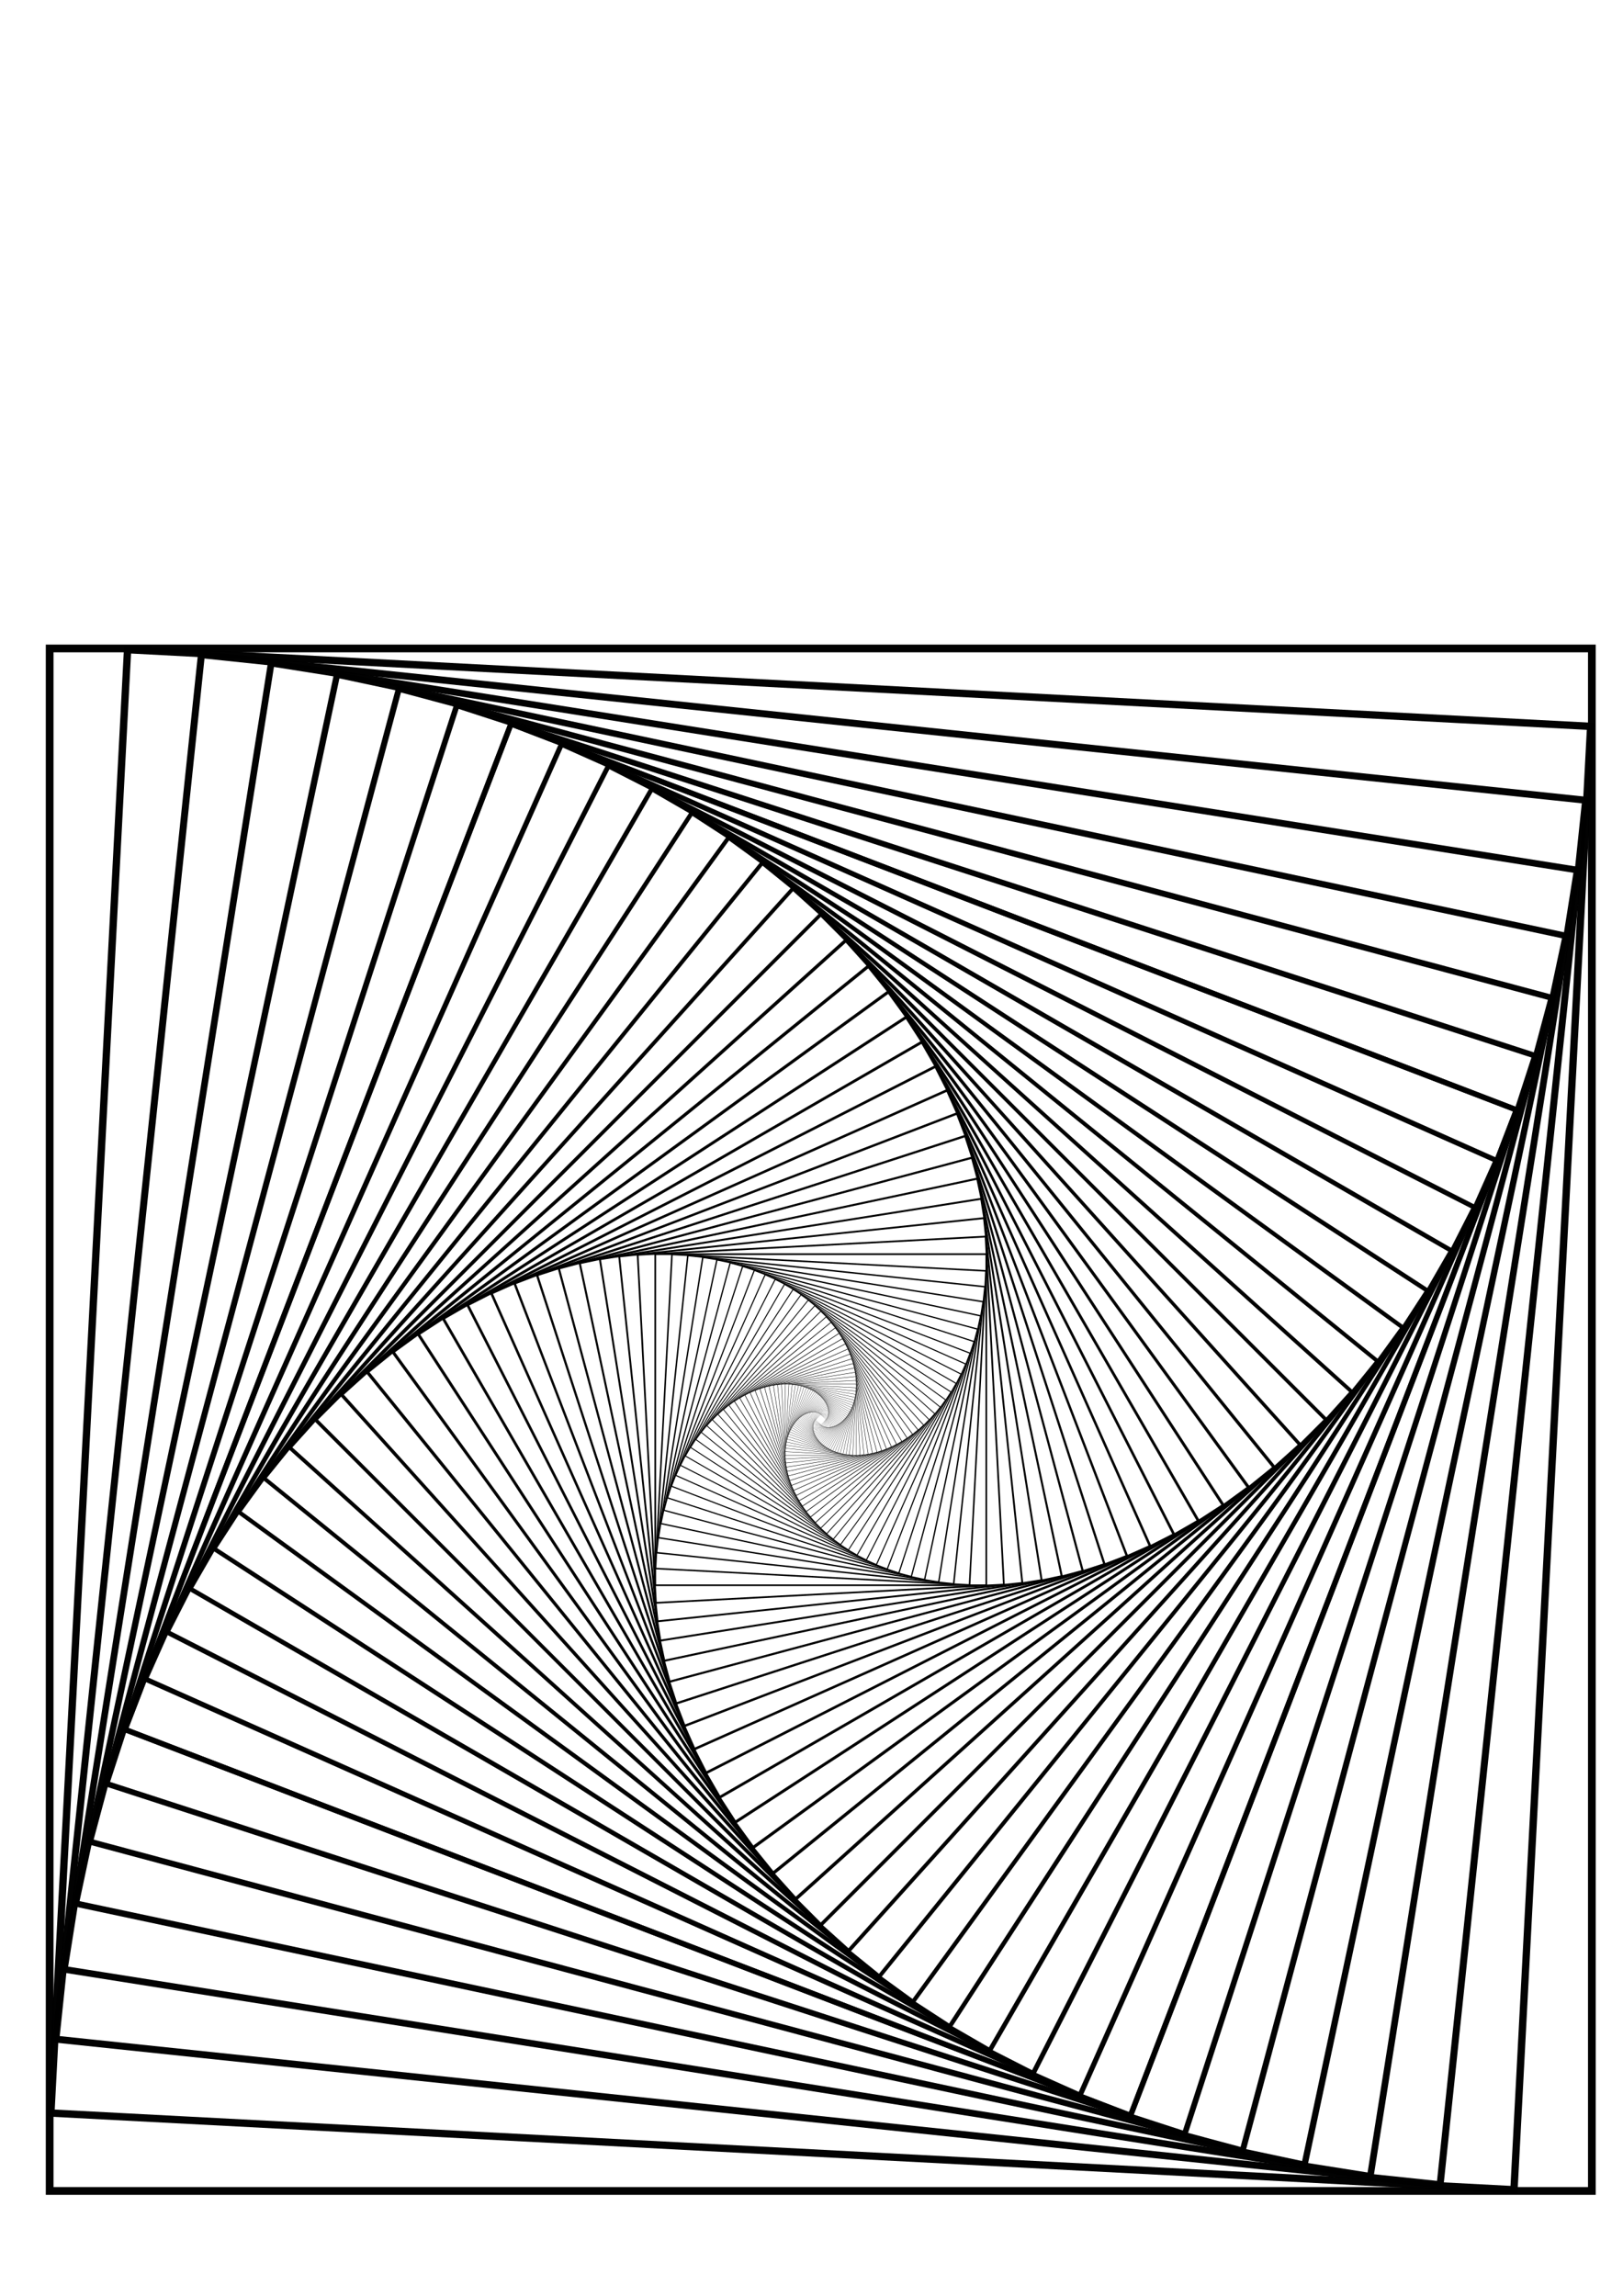 <?xml version="1.0" encoding="UTF-8" standalone="no"?>
<!-- Created with Inkscape (http://www.inkscape.org/) -->

<svg
   width="210mm"
   height="297mm"
   viewBox="0 0 210 297"
   version="1.1"
   id="svg5"
   inkscape:version="1.1 (c68e22c387, 2021-05-23)"
   sodipodi:docname="ilzja v2.svg"
   inkscape:export-filename="C:\Users\Tomek\Pictures\dziaury\3\ilzja v2.png"
   inkscape:export-xdpi="1000"
   inkscape:export-ydpi="1000"
   xmlns:inkscape="http://www.inkscape.org/namespaces/inkscape"
   xmlns:sodipodi="http://sodipodi.sourceforge.net/DTD/sodipodi-0.dtd"
   xmlns="http://www.w3.org/2000/svg"
   xmlns:svg="http://www.w3.org/2000/svg">
  <sodipodi:namedview
     id="namedview7"
     pagecolor="#ffffff"
     bordercolor="#999999"
     borderopacity="1"
     inkscape:pageshadow="0"
     inkscape:pageopacity="0"
     inkscape:pagecheckerboard="0"
     inkscape:document-units="mm"
     showgrid="false"
     showborder="false"
     inkscape:zoom="0.25"
     inkscape:cx="592"
     inkscape:cy="506"
     inkscape:window-width="1920"
     inkscape:window-height="1017"
     inkscape:window-x="-8"
     inkscape:window-y="-8"
     inkscape:window-maximized="1"
     inkscape:current-layer="layer1" />
  <defs
     id="defs2" />
  <g
     inkscape:label="Warstwa 1"
     inkscape:groupmode="layer"
     id="layer1">
    <rect
       style="fill:none;fill-opacity:0;fill-rule:evenodd;stroke:#000000;stroke-width:1;stroke-opacity:0.992"
       id="rect135"
       width="199.547"
       height="199.547"
       x="6.425"
       y="83.888" />
    <rect
       style="fill:none;fill-opacity:0;fill-rule:evenodd;stroke:#000000;stroke-width:0.95;stroke-opacity:0.992"
       id="rect1017"
       width="189.57"
       height="189.57"
       x="20.881"
       y="83.067"
       transform="rotate(3)" />
    <rect
       style="fill:none;fill-opacity:0;fill-rule:evenodd;stroke:#000000;stroke-width:0.902;stroke-opacity:0.992"
       id="rect1019"
       width="180.091"
       height="180.091"
       x="34.769"
       y="81.509"
       transform="rotate(6)" />
    <rect
       style="fill:none;fill-opacity:0;fill-rule:evenodd;stroke:#000000;stroke-width:0.857;stroke-opacity:0.992"
       id="rect1021"
       width="171.087"
       height="171.087"
       x="48.079"
       y="79.244"
       transform="rotate(9)" />
    <rect
       style="fill:none;fill-opacity:0;fill-rule:evenodd;stroke:#000000;stroke-width:0.815;stroke-opacity:0.992"
       id="rect1023"
       width="162.532"
       height="162.532"
       x="60.798"
       y="76.302"
       transform="rotate(12)" />
    <rect
       style="fill:none;fill-opacity:0;fill-rule:evenodd;stroke:#000000;stroke-width:0.774;stroke-opacity:0.992"
       id="rect1025"
       width="154.406"
       height="154.406"
       x="72.913"
       y="72.714"
       transform="rotate(15)" />
    <rect
       style="fill:none;fill-opacity:0;fill-rule:evenodd;stroke:#000000;stroke-width:0.735;stroke-opacity:0.992"
       id="rect1027"
       width="146.685"
       height="146.685"
       x="84.413"
       y="68.513"
       transform="rotate(18)" />
    <rect
       style="fill:none;fill-opacity:0;fill-rule:evenodd;stroke:#000000;stroke-width:0.698;stroke-opacity:0.992"
       id="rect1029"
       width="139.351"
       height="139.351"
       x="95.288"
       y="63.729"
       transform="rotate(21)" />
    <rect
       style="fill:none;fill-opacity:0;fill-rule:evenodd;stroke:#000000;stroke-width:0.698;stroke-opacity:0.992"
       id="rect1031"
       width="139.351"
       height="139.351"
       x="95.288"
       y="63.729"
       transform="rotate(21)" />
    <rect
       style="fill:none;fill-opacity:0;fill-rule:evenodd;stroke:#000000;stroke-width:0.663;stroke-opacity:0.992"
       id="rect1115"
       width="132.383"
       height="132.383"
       x="105.528"
       y="58.397"
       transform="rotate(24)" />
    <rect
       style="fill:none;fill-opacity:0;fill-rule:evenodd;stroke:#000000;stroke-width:0.63;stroke-opacity:0.992"
       id="rect1117"
       width="125.764"
       height="125.764"
       x="115.122"
       y="52.548"
       transform="rotate(27)" />
    <rect
       style="fill:none;fill-opacity:0;fill-rule:evenodd;stroke:#000000;stroke-width:0.599;stroke-opacity:0.992"
       id="rect1119"
       width="119.476"
       height="119.476"
       x="124.064"
       y="46.218"
       transform="rotate(30)" />
    <rect
       style="fill:none;fill-opacity:0;fill-rule:evenodd;stroke:#000000;stroke-width:0.569;stroke-opacity:0.992"
       id="rect1121"
       width="113.502"
       height="113.502"
       x="132.344"
       y="39.44"
       transform="rotate(33)" />
    <rect
       style="fill:none;fill-opacity:0;fill-rule:evenodd;stroke:#000000;stroke-width:0.54;stroke-opacity:0.992"
       id="rect1123"
       width="107.827"
       height="107.827"
       x="139.957"
       y="32.25"
       transform="rotate(36)" />
    <rect
       style="fill:none;fill-opacity:0;fill-rule:evenodd;stroke:#000000;stroke-width:0.513;stroke-opacity:0.992"
       id="rect1125"
       width="102.436"
       height="102.436"
       x="146.896"
       y="24.681"
       transform="rotate(39)" />
    <rect
       style="fill:none;fill-opacity:0;fill-rule:evenodd;stroke:#000000;stroke-width:0.488;stroke-opacity:0.992"
       id="rect1127"
       width="97.314"
       height="97.314"
       x="153.158"
       y="16.769"
       transform="rotate(42)" />
    <rect
       style="fill:none;fill-opacity:0;fill-rule:evenodd;stroke:#000000;stroke-width:0.463;stroke-opacity:0.992"
       id="rect1129"
       width="92.448"
       height="92.448"
       x="158.738"
       y="8.55"
       transform="rotate(45)" />
    <rect
       style="fill:none;fill-opacity:0;fill-rule:evenodd;stroke:#000000;stroke-width:0.44;stroke-opacity:0.992"
       id="rect1131"
       width="87.826"
       height="87.826"
       x="163.635"
       y="0.059"
       transform="rotate(48)" />
    <rect
       style="fill:none;fill-opacity:0;fill-rule:evenodd;stroke:#000000;stroke-width:0.418;stroke-opacity:0.992"
       id="rect1133"
       width="83.435"
       height="83.435"
       x="167.848"
       y="-8.667"
       transform="rotate(51)" />
    <rect
       style="fill:none;fill-opacity:0;fill-rule:evenodd;stroke:#000000;stroke-width:0.397;stroke-opacity:0.992"
       id="rect1135"
       width="79.263"
       height="79.263"
       x="171.376"
       y="-17.595"
       transform="rotate(54)" />
    <rect
       style="fill:none;fill-opacity:0;fill-rule:evenodd;stroke:#000000;stroke-width:0.377;stroke-opacity:0.992"
       id="rect1137"
       width="75.3"
       height="75.3"
       x="174.222"
       y="-26.686"
       transform="rotate(57)" />
    <rect
       style="fill:none;fill-opacity:0;fill-rule:evenodd;stroke:#000000;stroke-width:0.358;stroke-opacity:0.992"
       id="rect1139"
       width="71.535"
       height="71.535"
       x="176.388"
       y="-35.908"
       transform="rotate(60)" />
    <rect
       style="fill:none;fill-opacity:0;fill-rule:evenodd;stroke:#000000;stroke-width:0.341;stroke-opacity:0.992"
       id="rect1141"
       width="67.958"
       height="67.958"
       x="177.878"
       y="-45.222"
       transform="rotate(63)" />
    <rect
       style="fill:none;fill-opacity:0;fill-rule:evenodd;stroke:#000000;stroke-width:0.324;stroke-opacity:0.992"
       id="rect1143"
       width="64.56"
       height="64.56"
       x="178.698"
       y="-54.596"
       transform="rotate(66)" />
    <rect
       style="fill:none;fill-opacity:0;fill-rule:evenodd;stroke:#000000;stroke-width:0.307;stroke-opacity:0.992"
       id="rect1145"
       width="61.332"
       height="61.332"
       x="178.855"
       y="-63.993"
       transform="rotate(69)" />
    <rect
       style="fill:none;fill-opacity:0;fill-rule:evenodd;stroke:#000000;stroke-width:0.292;stroke-opacity:0.992"
       id="rect1147"
       width="58.266"
       height="58.266"
       x="178.357"
       y="-73.379"
       transform="rotate(72)" />
    <rect
       style="fill:none;fill-opacity:0;fill-rule:evenodd;stroke:#000000;stroke-width:0.277;stroke-opacity:0.992"
       id="rect1149"
       width="55.352"
       height="55.352"
       x="177.214"
       y="-82.721"
       transform="rotate(75)" />
    <rect
       style="fill:none;fill-opacity:0;fill-rule:evenodd;stroke:#000000;stroke-width:0.264;stroke-opacity:0.992"
       id="rect1151"
       width="52.585"
       height="52.585"
       x="175.436"
       y="-91.985"
       transform="rotate(78)" />
    <rect
       style="fill:none;fill-opacity:0;fill-rule:evenodd;stroke:#000000;stroke-width:0.25;stroke-opacity:0.992"
       id="rect1153"
       width="49.955"
       height="49.955"
       x="173.036"
       y="-101.138"
       transform="rotate(81)" />
    <rect
       style="fill:none;fill-opacity:0;fill-rule:evenodd;stroke:#000000;stroke-width:0.238;stroke-opacity:0.992"
       id="rect1155"
       width="47.458"
       height="47.458"
       x="170.028"
       y="-110.148"
       transform="rotate(84)" />
    <rect
       style="fill:none;fill-opacity:0;fill-rule:evenodd;stroke:#000000;stroke-width:0.226;stroke-opacity:0.992"
       id="rect1157"
       width="45.085"
       height="45.085"
       x="166.426"
       y="-118.984"
       transform="rotate(87)" />
    <rect
       style="fill:none;fill-opacity:0;fill-rule:evenodd;stroke:#000000;stroke-width:0.215;stroke-opacity:0.992"
       id="rect1159"
       width="42.83"
       height="42.83"
       x="162.246"
       y="-127.614"
       transform="rotate(90)"
       inkscape:export-filename="C:\Users\Tomek\Pictures\dziaury\3\ilzja v1.png"
       inkscape:export-xdpi="96"
       inkscape:export-ydpi="96" />
    <rect
       style="fill:none;fill-opacity:0;fill-rule:evenodd;stroke:#000000;stroke-width:0.204;stroke-opacity:0.992"
       id="rect1197"
       width="40.689"
       height="40.689"
       x="157.507"
       y="-136.01"
       transform="rotate(93)"
       inkscape:export-filename="C:\Users\Tomek\Pictures\dziaury\3\ilzja v1.png"
       inkscape:export-xdpi="96"
       inkscape:export-ydpi="96" />
    <rect
       style="fill:none;fill-opacity:0;fill-rule:evenodd;stroke:#000000;stroke-width:0.194;stroke-opacity:0.992"
       id="rect1199"
       width="38.655"
       height="38.655"
       x="152.227"
       y="-144.142"
       transform="rotate(96)"
       inkscape:export-filename="C:\Users\Tomek\Pictures\dziaury\3\ilzja v1.png"
       inkscape:export-xdpi="96"
       inkscape:export-ydpi="96" />
    <rect
       style="fill:none;fill-opacity:0;fill-rule:evenodd;stroke:#000000;stroke-width:0.184;stroke-opacity:0.992"
       id="rect1201"
       width="36.722"
       height="36.722"
       x="146.426"
       y="-151.983"
       transform="rotate(99)"
       inkscape:export-filename="C:\Users\Tomek\Pictures\dziaury\3\ilzja v1.png"
       inkscape:export-xdpi="96"
       inkscape:export-ydpi="96" />
    <rect
       style="fill:none;fill-opacity:0;fill-rule:evenodd;stroke:#000000;stroke-width:0.175;stroke-opacity:0.992"
       id="rect1203"
       width="34.886"
       height="34.886"
       x="140.125"
       y="-159.506"
       transform="rotate(102)"
       inkscape:export-filename="C:\Users\Tomek\Pictures\dziaury\3\ilzja v1.png"
       inkscape:export-xdpi="96"
       inkscape:export-ydpi="96" />
    <rect
       style="fill:none;fill-opacity:0;fill-rule:evenodd;stroke:#000000;stroke-width:0.166;stroke-opacity:0.992"
       id="rect1205"
       width="33.141"
       height="33.141"
       x="133.347"
       y="-166.686"
       transform="rotate(105)"
       inkscape:export-filename="C:\Users\Tomek\Pictures\dziaury\3\ilzja v1.png"
       inkscape:export-xdpi="96"
       inkscape:export-ydpi="96" />
    <rect
       style="fill:none;fill-opacity:0;fill-rule:evenodd;stroke:#000000;stroke-width:0.158;stroke-opacity:0.992"
       id="rect1207"
       width="31.484"
       height="31.484"
       x="126.113"
       y="-173.498"
       transform="rotate(108)"
       inkscape:export-filename="C:\Users\Tomek\Pictures\dziaury\3\ilzja v1.png"
       inkscape:export-xdpi="96"
       inkscape:export-ydpi="96" />
    <rect
       style="fill:none;fill-opacity:0;fill-rule:evenodd;stroke:#000000;stroke-width:0.15;stroke-opacity:0.992"
       id="rect1209"
       width="29.91"
       height="29.91"
       x="118.45"
       y="-179.919"
       transform="rotate(111)"
       inkscape:export-filename="C:\Users\Tomek\Pictures\dziaury\3\ilzja v1.png"
       inkscape:export-xdpi="96"
       inkscape:export-ydpi="96" />
    <rect
       style="fill:none;fill-opacity:0;fill-rule:evenodd;stroke:#000000;stroke-width:0.142;stroke-opacity:0.992"
       id="rect1211"
       width="28.415"
       height="28.415"
       x="110.381"
       y="-185.927"
       transform="rotate(114)"
       inkscape:export-filename="C:\Users\Tomek\Pictures\dziaury\3\ilzja v1.png"
       inkscape:export-xdpi="96"
       inkscape:export-ydpi="96" />
    <rect
       style="fill:none;fill-opacity:0;fill-rule:evenodd;stroke:#000000;stroke-width:0.135;stroke-opacity:0.992"
       id="rect1213"
       width="26.994"
       height="26.994"
       x="101.933"
       y="-191.501"
       transform="rotate(117)"
       inkscape:export-filename="C:\Users\Tomek\Pictures\dziaury\3\ilzja v1.png"
       inkscape:export-xdpi="96"
       inkscape:export-ydpi="96" />
    <rect
       style="fill:none;fill-opacity:0;fill-rule:evenodd;stroke:#000000;stroke-width:0.129;stroke-opacity:0.992"
       id="rect1215"
       width="25.644"
       height="25.644"
       x="93.134"
       y="-196.624"
       transform="rotate(120)"
       inkscape:export-filename="C:\Users\Tomek\Pictures\dziaury\3\ilzja v1.png"
       inkscape:export-xdpi="96"
       inkscape:export-ydpi="96" />
    <rect
       style="fill:none;fill-opacity:0;fill-rule:evenodd;stroke:#000000;stroke-width:0.122;stroke-opacity:0.992"
       id="rect1217"
       width="24.362"
       height="24.362"
       x="84.011"
       y="-201.276"
       transform="rotate(123)"
       inkscape:export-filename="C:\Users\Tomek\Pictures\dziaury\3\ilzja v1.png"
       inkscape:export-xdpi="96"
       inkscape:export-ydpi="96" />
    <rect
       style="fill:none;fill-opacity:0;fill-rule:evenodd;stroke:#000000;stroke-width:0.116;stroke-opacity:0.992"
       id="rect1219"
       width="23.144"
       height="23.144"
       x="74.591"
       y="-205.442"
       transform="rotate(126)"
       inkscape:export-filename="C:\Users\Tomek\Pictures\dziaury\3\ilzja v1.png"
       inkscape:export-xdpi="96"
       inkscape:export-ydpi="96" />
    <rect
       style="fill:none;fill-opacity:0;fill-rule:evenodd;stroke:#000000;stroke-width:0.11;stroke-opacity:0.992"
       id="rect1221"
       width="21.987"
       height="21.987"
       x="64.905"
       y="-209.107"
       transform="rotate(129)"
       inkscape:export-filename="C:\Users\Tomek\Pictures\dziaury\3\ilzja v1.png"
       inkscape:export-xdpi="96"
       inkscape:export-ydpi="96" />
    <rect
       style="fill:none;fill-opacity:0;fill-rule:evenodd;stroke:#000000;stroke-width:0.105;stroke-opacity:0.992"
       id="rect1223"
       width="20.887"
       height="20.887"
       x="54.983"
       y="-212.258"
       transform="rotate(132)"
       inkscape:export-filename="C:\Users\Tomek\Pictures\dziaury\3\ilzja v1.png"
       inkscape:export-xdpi="96"
       inkscape:export-ydpi="96" />
    <rect
       style="fill:none;fill-opacity:0;fill-rule:evenodd;stroke:#000000;stroke-width:0.099;stroke-opacity:0.992"
       id="rect1227"
       width="19.843"
       height="19.843"
       x="44.853"
       y="-214.884"
       transform="rotate(135)"
       inkscape:export-filename="C:\Users\Tomek\Pictures\dziaury\3\ilzja v1.png"
       inkscape:export-xdpi="96"
       inkscape:export-ydpi="96" />
    <rect
       style="fill:none;fill-opacity:0;fill-rule:evenodd;stroke:#000000;stroke-width:0.094;stroke-opacity:0.992"
       id="rect1229"
       width="18.851"
       height="18.851"
       x="34.547"
       y="-216.974"
       transform="rotate(138)"
       inkscape:export-filename="C:\Users\Tomek\Pictures\dziaury\3\ilzja v1.png"
       inkscape:export-xdpi="96"
       inkscape:export-ydpi="96" />
    <rect
       style="fill:none;fill-opacity:0;fill-rule:evenodd;stroke:#000000;stroke-width:0.09;stroke-opacity:0.992"
       id="rect1231"
       width="17.908"
       height="17.908"
       x="24.096"
       y="-218.519"
       transform="rotate(141)"
       inkscape:export-filename="C:\Users\Tomek\Pictures\dziaury\3\ilzja v1.png"
       inkscape:export-xdpi="96"
       inkscape:export-ydpi="96" />
    <rect
       style="fill:none;fill-opacity:0;fill-rule:evenodd;stroke:#000000;stroke-width:0.085;stroke-opacity:0.992"
       id="rect1233"
       width="17.013"
       height="17.013"
       x="13.53"
       y="-219.514"
       transform="rotate(144)"
       inkscape:export-filename="C:\Users\Tomek\Pictures\dziaury\3\ilzja v1.png"
       inkscape:export-xdpi="96"
       inkscape:export-ydpi="96" />
    <rect
       style="fill:none;fill-opacity:0;fill-rule:evenodd;stroke:#000000;stroke-width:0.081;stroke-opacity:0.992"
       id="rect1235"
       width="16.162"
       height="16.162"
       x="2.882"
       y="-219.953"
       transform="rotate(147)"
       inkscape:export-filename="C:\Users\Tomek\Pictures\dziaury\3\ilzja v1.png"
       inkscape:export-xdpi="96"
       inkscape:export-ydpi="96" />
    <rect
       style="fill:none;fill-opacity:0;fill-rule:evenodd;stroke:#000000;stroke-width:0.077;stroke-opacity:0.992"
       id="rect1237"
       width="15.354"
       height="15.354"
       x="-7.817"
       y="-219.832"
       transform="rotate(150)"
       inkscape:export-filename="C:\Users\Tomek\Pictures\dziaury\3\ilzja v1.png"
       inkscape:export-xdpi="96"
       inkscape:export-ydpi="96" />
    <rect
       style="fill:none;fill-opacity:0;fill-rule:evenodd;stroke:#000000;stroke-width:0.073;stroke-opacity:0.992"
       id="rect1239"
       width="14.586"
       height="14.586"
       x="-18.536"
       y="-219.15"
       transform="rotate(153)"
       inkscape:export-filename="C:\Users\Tomek\Pictures\dziaury\3\ilzja v1.png"
       inkscape:export-xdpi="96"
       inkscape:export-ydpi="96" />
    <rect
       style="fill:none;fill-opacity:0;fill-rule:evenodd;stroke:#000000;stroke-width:0.069;stroke-opacity:0.992"
       id="rect1241"
       width="13.857"
       height="13.857"
       x="-29.244"
       y="-217.907"
       transform="rotate(156)"
       inkscape:export-filename="C:\Users\Tomek\Pictures\dziaury\3\ilzja v1.png"
       inkscape:export-xdpi="96"
       inkscape:export-ydpi="96" />
    <rect
       style="fill:none;fill-opacity:0;fill-rule:evenodd;stroke:#000000;stroke-width:0.066;stroke-opacity:0.992"
       id="rect1243"
       width="13.164"
       height="13.164"
       x="-39.909"
       y="-216.103"
       transform="rotate(159)"
       inkscape:export-filename="C:\Users\Tomek\Pictures\dziaury\3\ilzja v1.png"
       inkscape:export-xdpi="96"
       inkscape:export-ydpi="96" />
    <rect
       style="fill:none;fill-opacity:0;fill-rule:evenodd;stroke:#000000;stroke-width:0.063;stroke-opacity:0.992"
       id="rect1245"
       width="12.506"
       height="12.506"
       x="-50.5"
       y="-213.743"
       transform="rotate(162)"
       inkscape:export-filename="C:\Users\Tomek\Pictures\dziaury\3\ilzja v1.png"
       inkscape:export-xdpi="96"
       inkscape:export-ydpi="96" />
    <rect
       style="fill:none;fill-opacity:0;fill-rule:evenodd;stroke:#000000;stroke-width:0.06;stroke-opacity:0.992"
       id="rect1247"
       width="11.881"
       height="11.881"
       x="-60.985"
       y="-210.83"
       transform="rotate(165)"
       inkscape:export-filename="C:\Users\Tomek\Pictures\dziaury\3\ilzja v1.png"
       inkscape:export-xdpi="96"
       inkscape:export-ydpi="96" />
    <rect
       style="fill:none;fill-opacity:0;fill-rule:evenodd;stroke:#000000;stroke-width:0.057;stroke-opacity:0.992"
       id="rect1251"
       width="11.287"
       height="11.287"
       x="-71.336"
       y="-207.372"
       transform="rotate(168)"
       inkscape:export-filename="C:\Users\Tomek\Pictures\dziaury\3\ilzja v1.png"
       inkscape:export-xdpi="96"
       inkscape:export-ydpi="96" />
    <rect
       style="fill:none;fill-opacity:0;fill-rule:evenodd;stroke:#000000;stroke-width:0.054;stroke-opacity:0.992"
       id="rect1253"
       width="10.722"
       height="10.722"
       x="-81.522"
       y="-203.375"
       transform="rotate(171)"
       inkscape:export-filename="C:\Users\Tomek\Pictures\dziaury\3\ilzja v1.png"
       inkscape:export-xdpi="96"
       inkscape:export-ydpi="96" />
    <rect
       style="fill:none;fill-opacity:0;fill-rule:evenodd;stroke:#000000;stroke-width:0.051;stroke-opacity:0.992"
       id="rect1255"
       width="10.186"
       height="10.186"
       x="-91.512"
       y="-198.85"
       transform="rotate(174)"
       inkscape:export-filename="C:\Users\Tomek\Pictures\dziaury\3\ilzja v1.png"
       inkscape:export-xdpi="96"
       inkscape:export-ydpi="96" />
    <rect
       style="fill:none;fill-opacity:0;fill-rule:evenodd;stroke:#000000;stroke-width:0.048;stroke-opacity:0.992"
       id="rect1257"
       width="9.677"
       height="9.677"
       x="-101.28"
       y="-193.806"
       transform="rotate(177)"
       inkscape:export-filename="C:\Users\Tomek\Pictures\dziaury\3\ilzja v1.png"
       inkscape:export-xdpi="96"
       inkscape:export-ydpi="96" />
    <rect
       style="fill:none;fill-opacity:0;fill-rule:evenodd;stroke:#000000;stroke-width:0.046;stroke-opacity:0.992"
       id="rect1259"
       width="9.193"
       height="9.193"
       x="-110.795"
       y="-188.258"
       transform="scale(-1)"
       inkscape:export-filename="C:\Users\Tomek\Pictures\dziaury\3\ilzja v1.png"
       inkscape:export-xdpi="96"
       inkscape:export-ydpi="96" />
    <rect
       style="fill:none;fill-opacity:0;fill-rule:evenodd;stroke:#000000;stroke-width:0.044;stroke-opacity:0.992"
       id="rect1261"
       width="8.733"
       height="8.733"
       x="-120.032"
       y="-182.219"
       transform="rotate(-177)"
       inkscape:export-filename="C:\Users\Tomek\Pictures\dziaury\3\ilzja v1.png"
       inkscape:export-xdpi="96"
       inkscape:export-ydpi="96" />
    <rect
       style="fill:none;fill-opacity:0;fill-rule:evenodd;stroke:#000000;stroke-width:0.042;stroke-opacity:0.992"
       id="rect1263"
       width="8.297"
       height="8.297"
       x="-128.963"
       y="-175.703"
       transform="rotate(-174)"
       inkscape:export-filename="C:\Users\Tomek\Pictures\dziaury\3\ilzja v1.png"
       inkscape:export-xdpi="96"
       inkscape:export-ydpi="96" />
    <rect
       style="fill:none;fill-opacity:0;fill-rule:evenodd;stroke:#000000;stroke-width:0.039;stroke-opacity:0.992"
       id="rect1265"
       width="7.882"
       height="7.882"
       x="-137.563"
       y="-168.728"
       transform="rotate(-171)"
       inkscape:export-filename="C:\Users\Tomek\Pictures\dziaury\3\ilzja v1.png"
       inkscape:export-xdpi="96"
       inkscape:export-ydpi="96" />
    <rect
       style="fill:none;fill-opacity:0;fill-rule:evenodd;stroke:#000000;stroke-width:0.038;stroke-opacity:0.992"
       id="rect1267"
       width="7.488"
       height="7.488"
       x="-145.808"
       y="-161.312"
       transform="rotate(-168)"
       inkscape:export-filename="C:\Users\Tomek\Pictures\dziaury\3\ilzja v1.png"
       inkscape:export-xdpi="96"
       inkscape:export-ydpi="96" />
    <rect
       style="fill:none;fill-opacity:0;fill-rule:evenodd;stroke:#000000;stroke-width:0.036;stroke-opacity:0.992"
       id="rect1269"
       width="7.113"
       height="7.113"
       x="-153.672"
       y="-153.474"
       transform="rotate(-165)"
       inkscape:export-filename="C:\Users\Tomek\Pictures\dziaury\3\ilzja v1.png"
       inkscape:export-xdpi="96"
       inkscape:export-ydpi="96" />
    <rect
       style="fill:none;fill-opacity:0;fill-rule:evenodd;stroke:#000000;stroke-width:0.034;stroke-opacity:0.992"
       id="rect1271"
       width="6.758"
       height="6.758"
       x="-161.135"
       y="-145.234"
       transform="rotate(-162)"
       inkscape:export-filename="C:\Users\Tomek\Pictures\dziaury\3\ilzja v1.png"
       inkscape:export-xdpi="96"
       inkscape:export-ydpi="96" />
    <rect
       style="fill:none;fill-opacity:0;fill-rule:evenodd;stroke:#000000;stroke-width:0.032;stroke-opacity:0.992"
       id="rect1273"
       width="6.42"
       height="6.42"
       x="-168.174"
       y="-136.615"
       transform="rotate(-159)"
       inkscape:export-filename="C:\Users\Tomek\Pictures\dziaury\3\ilzja v1.png"
       inkscape:export-xdpi="96"
       inkscape:export-ydpi="96" />
    <rect
       style="fill:none;fill-opacity:0;fill-rule:evenodd;stroke:#000000;stroke-width:0.031;stroke-opacity:0.992"
       id="rect1275"
       width="6.099"
       height="6.099"
       x="-174.769"
       y="-127.638"
       transform="rotate(-156)"
       inkscape:export-filename="C:\Users\Tomek\Pictures\dziaury\3\ilzja v1.png"
       inkscape:export-xdpi="96"
       inkscape:export-ydpi="96" />
    <rect
       style="fill:none;fill-opacity:0;fill-rule:evenodd;stroke:#000000;stroke-width:0.029;stroke-opacity:0.992"
       id="rect1277"
       width="5.794"
       height="5.794"
       x="-180.902"
       y="-118.327"
       transform="rotate(-153)"
       inkscape:export-filename="C:\Users\Tomek\Pictures\dziaury\3\ilzja v1.png"
       inkscape:export-xdpi="96"
       inkscape:export-ydpi="96" />
    <rect
       style="fill:none;fill-opacity:0;fill-rule:evenodd;stroke:#000000;stroke-width:0.028;stroke-opacity:0.992"
       id="rect1279"
       width="5.504"
       height="5.504"
       x="-186.554"
       y="-108.708"
       transform="rotate(-150)"
       inkscape:export-filename="C:\Users\Tomek\Pictures\dziaury\3\ilzja v1.png"
       inkscape:export-xdpi="96"
       inkscape:export-ydpi="96" />
    <rect
       style="fill:none;fill-opacity:0;fill-rule:evenodd;stroke:#000000;stroke-width:0.026;stroke-opacity:0.992"
       id="rect1281"
       width="5.229"
       height="5.229"
       x="-191.71"
       y="-98.806"
       transform="rotate(-147)"
       inkscape:export-filename="C:\Users\Tomek\Pictures\dziaury\3\ilzja v1.png"
       inkscape:export-xdpi="96"
       inkscape:export-ydpi="96" />
    <rect
       style="fill:none;fill-opacity:0;fill-rule:evenodd;stroke:#000000;stroke-width:0.025;stroke-opacity:0.992"
       id="rect1283"
       width="4.968"
       height="4.968"
       x="-196.354"
       y="-88.647"
       transform="rotate(-144)"
       inkscape:export-filename="C:\Users\Tomek\Pictures\dziaury\3\ilzja v1.png"
       inkscape:export-xdpi="96"
       inkscape:export-ydpi="96" />
    <rect
       style="fill:none;fill-opacity:0;fill-rule:evenodd;stroke:#000000;stroke-width:0.024;stroke-opacity:0.992"
       id="rect1285"
       width="4.719"
       height="4.719"
       x="-200.474"
       y="-78.258"
       transform="rotate(-141)"
       inkscape:export-filename="C:\Users\Tomek\Pictures\dziaury\3\ilzja v1.png"
       inkscape:export-xdpi="96"
       inkscape:export-ydpi="96" />
    <rect
       style="fill:none;fill-opacity:0;fill-rule:evenodd;stroke:#000000;stroke-width:0.022;stroke-opacity:0.992"
       id="rect1287"
       width="4.483"
       height="4.483"
       x="-204.056"
       y="-67.668"
       transform="rotate(-138)"
       inkscape:export-filename="C:\Users\Tomek\Pictures\dziaury\3\ilzja v1.png"
       inkscape:export-xdpi="96"
       inkscape:export-ydpi="96" />
    <rect
       style="fill:none;fill-opacity:0;fill-rule:evenodd;stroke:#000000;stroke-width:0.021;stroke-opacity:0.992"
       id="rect1289"
       width="4.259"
       height="4.259"
       x="-207.092"
       y="-56.904"
       transform="rotate(-135)"
       inkscape:export-filename="C:\Users\Tomek\Pictures\dziaury\3\ilzja v1.png"
       inkscape:export-xdpi="96"
       inkscape:export-ydpi="96" />
    <rect
       style="fill:none;fill-opacity:0;fill-rule:evenodd;stroke:#000000;stroke-width:0.02;stroke-opacity:0.992"
       id="rect1291"
       width="4.046"
       height="4.046"
       x="-209.571"
       y="-45.996"
       transform="rotate(-132)"
       inkscape:export-filename="C:\Users\Tomek\Pictures\dziaury\3\ilzja v1.png"
       inkscape:export-xdpi="96"
       inkscape:export-ydpi="96" />
    <rect
       style="fill:none;fill-opacity:0;fill-rule:evenodd;stroke:#000000;stroke-width:0.019;stroke-opacity:0.992"
       id="rect1293"
       width="3.844"
       height="3.844"
       x="-211.487"
       y="-34.972"
       transform="rotate(-129)"
       inkscape:export-filename="C:\Users\Tomek\Pictures\dziaury\3\ilzja v1.png"
       inkscape:export-xdpi="96"
       inkscape:export-ydpi="96" />
    <rect
       style="fill:none;fill-opacity:0;fill-rule:evenodd;stroke:#000000;stroke-width:0.018;stroke-opacity:0.992"
       id="rect1295"
       width="3.652"
       height="3.652"
       x="-212.833"
       y="-23.863"
       transform="rotate(-126)"
       inkscape:export-filename="C:\Users\Tomek\Pictures\dziaury\3\ilzja v1.png"
       inkscape:export-xdpi="96"
       inkscape:export-ydpi="96" />
    <rect
       style="fill:none;fill-opacity:0;fill-rule:evenodd;stroke:#000000;stroke-width:0.017;stroke-opacity:0.992"
       id="rect1297"
       width="3.469"
       height="3.469"
       x="-213.606"
       y="-12.698"
       transform="rotate(-123)"
       inkscape:export-filename="C:\Users\Tomek\Pictures\dziaury\3\ilzja v1.png"
       inkscape:export-xdpi="96"
       inkscape:export-ydpi="96" />
    <rect
       style="fill:none;fill-opacity:0;fill-rule:evenodd;stroke:#000000;stroke-width:0.017;stroke-opacity:0.992"
       id="rect1299"
       width="3.296"
       height="3.296"
       x="-213.803"
       y="-1.508"
       transform="rotate(-120)"
       inkscape:export-filename="C:\Users\Tomek\Pictures\dziaury\3\ilzja v1.png"
       inkscape:export-xdpi="96"
       inkscape:export-ydpi="96" />
    <rect
       style="fill:none;fill-opacity:0;fill-rule:evenodd;stroke:#000000;stroke-width:0.016;stroke-opacity:0.992"
       id="rect1301"
       width="3.131"
       height="3.131"
       x="-213.422"
       y="9.678"
       transform="rotate(-117)"
       inkscape:export-filename="C:\Users\Tomek\Pictures\dziaury\3\ilzja v1.png"
       inkscape:export-xdpi="96"
       inkscape:export-ydpi="96" />
    <rect
       style="fill:none;fill-opacity:0;fill-rule:evenodd;stroke:#000000;stroke-width:0.015;stroke-opacity:0.992"
       id="rect1303"
       width="2.974"
       height="2.974"
       x="-212.465"
       y="20.828"
       transform="rotate(-114)"
       inkscape:export-filename="C:\Users\Tomek\Pictures\dziaury\3\ilzja v1.png"
       inkscape:export-xdpi="96"
       inkscape:export-ydpi="96" />
    <rect
       style="fill:none;fill-opacity:0;fill-rule:evenodd;stroke:#000000;stroke-width:0.014;stroke-opacity:0.992"
       id="rect1305"
       width="2.826"
       height="2.826"
       x="-210.934"
       y="31.914"
       transform="rotate(-111)"
       inkscape:export-filename="C:\Users\Tomek\Pictures\dziaury\3\ilzja v1.png"
       inkscape:export-xdpi="96"
       inkscape:export-ydpi="96" />
    <rect
       style="fill:none;fill-opacity:0;fill-rule:evenodd;stroke:#000000;stroke-width:0.013;stroke-opacity:0.992"
       id="rect1307"
       width="2.684"
       height="2.684"
       x="-208.832"
       y="42.904"
       transform="rotate(-108)"
       inkscape:export-filename="C:\Users\Tomek\Pictures\dziaury\3\ilzja v1.png"
       inkscape:export-xdpi="96"
       inkscape:export-ydpi="96" />
    <rect
       style="fill:none;fill-opacity:0;fill-rule:evenodd;stroke:#000000;stroke-width:0.013;stroke-opacity:0.992"
       id="rect1309"
       width="2.55"
       height="2.55"
       x="-206.165"
       y="53.77"
       transform="rotate(-105)"
       inkscape:export-filename="C:\Users\Tomek\Pictures\dziaury\3\ilzja v1.png"
       inkscape:export-xdpi="96"
       inkscape:export-ydpi="96" />
    <rect
       style="fill:none;fill-opacity:0;fill-rule:evenodd;stroke:#000000;stroke-width:0.012;stroke-opacity:0.992"
       id="rect1311"
       width="2.423"
       height="2.423"
       x="-202.94"
       y="64.482"
       transform="rotate(-102)"
       inkscape:export-filename="C:\Users\Tomek\Pictures\dziaury\3\ilzja v1.png"
       inkscape:export-xdpi="96"
       inkscape:export-ydpi="96" />
    <rect
       style="fill:none;fill-opacity:0;fill-rule:evenodd;stroke:#000000;stroke-width:0.012;stroke-opacity:0.992"
       id="rect1313"
       width="2.301"
       height="2.301"
       x="-199.164"
       y="75.01"
       transform="rotate(-99)"
       inkscape:export-filename="C:\Users\Tomek\Pictures\dziaury\3\ilzja v1.png"
       inkscape:export-xdpi="96"
       inkscape:export-ydpi="96" />
    <rect
       style="fill:none;fill-opacity:0;fill-rule:evenodd;stroke:#000000;stroke-width:0.011;stroke-opacity:0.992"
       id="rect1315"
       width="2.186"
       height="2.186"
       x="-194.85"
       y="85.326"
       transform="rotate(-96)"
       inkscape:export-filename="C:\Users\Tomek\Pictures\dziaury\3\ilzja v1.png"
       inkscape:export-xdpi="96"
       inkscape:export-ydpi="96" />
    <rect
       style="fill:none;fill-opacity:0;fill-rule:evenodd;stroke:#000000;stroke-width:0.01;stroke-opacity:0.992"
       id="rect1317"
       width="2.077"
       height="2.077"
       x="-190.007"
       y="95.403"
       transform="rotate(-93)"
       inkscape:export-filename="C:\Users\Tomek\Pictures\dziaury\3\ilzja v1.png"
       inkscape:export-xdpi="96"
       inkscape:export-ydpi="96" />
    <rect
       style="fill:none;fill-opacity:0;fill-rule:evenodd;stroke:#000000;stroke-width:0.01;stroke-opacity:0.992"
       id="rect1319"
       width="1.973"
       height="1.973"
       x="-184.648"
       y="105.212"
       transform="rotate(-90)"
       inkscape:export-filename="C:\Users\Tomek\Pictures\dziaury\3\ilzja v1.png"
       inkscape:export-xdpi="96"
       inkscape:export-ydpi="96" />
    <rect
       style="fill:none;fill-opacity:0;fill-rule:evenodd;stroke:#000000;stroke-width:0.009;stroke-opacity:0.992"
       id="rect1321"
       width="1.875"
       height="1.875"
       x="-178.789"
       y="114.728"
       transform="rotate(-87)"
       inkscape:export-filename="C:\Users\Tomek\Pictures\dziaury\3\ilzja v1.png"
       inkscape:export-xdpi="96"
       inkscape:export-ydpi="96" />
    <rect
       style="fill:none;fill-opacity:0;fill-rule:evenodd;stroke:#000000;stroke-width:0.009;stroke-opacity:0.992"
       id="rect1323"
       width="1.781"
       height="1.781"
       x="-172.445"
       y="123.925"
       transform="rotate(-84)"
       inkscape:export-filename="C:\Users\Tomek\Pictures\dziaury\3\ilzja v1.png"
       inkscape:export-xdpi="96"
       inkscape:export-ydpi="96" />
    <rect
       style="fill:none;fill-opacity:0;fill-rule:evenodd;stroke:#000000;stroke-width:0.008;stroke-opacity:0.992"
       id="rect1325"
       width="1.692"
       height="1.692"
       x="-165.633"
       y="132.777"
       transform="rotate(-81)"
       inkscape:export-filename="C:\Users\Tomek\Pictures\dziaury\3\ilzja v1.png"
       inkscape:export-xdpi="96"
       inkscape:export-ydpi="96" />
    <rect
       style="fill:none;fill-opacity:0;fill-rule:evenodd;stroke:#000000;stroke-width:0.008;stroke-opacity:0.992"
       id="rect1327"
       width="1.607"
       height="1.607"
       x="-158.372"
       y="141.26"
       transform="rotate(-78)"
       inkscape:export-filename="C:\Users\Tomek\Pictures\dziaury\3\ilzja v1.png"
       inkscape:export-xdpi="96"
       inkscape:export-ydpi="96" />
    <rect
       style="fill:none;fill-opacity:0;fill-rule:evenodd;stroke:#000000;stroke-width:0.008;stroke-opacity:0.992"
       id="rect1329"
       width="1.527"
       height="1.527"
       x="-150.681"
       y="149.352"
       transform="rotate(-75)"
       inkscape:export-filename="C:\Users\Tomek\Pictures\dziaury\3\ilzja v1.png"
       inkscape:export-xdpi="96"
       inkscape:export-ydpi="96" />
    <rect
       style="fill:none;fill-opacity:0;fill-rule:evenodd;stroke:#000000;stroke-width:0.007;stroke-opacity:0.992"
       id="rect1331"
       width="1.45"
       height="1.45"
       x="-142.581"
       y="157.031"
       transform="rotate(-72)"
       inkscape:export-filename="C:\Users\Tomek\Pictures\dziaury\3\ilzja v1.png"
       inkscape:export-xdpi="96"
       inkscape:export-ydpi="96" />
    <rect
       style="fill:none;fill-opacity:0;fill-rule:evenodd;stroke:#000000;stroke-width:0.007;stroke-opacity:0.992"
       id="rect1333"
       width="1.378"
       height="1.378"
       x="-134.094"
       y="164.275"
       transform="rotate(-69)"
       inkscape:export-filename="C:\Users\Tomek\Pictures\dziaury\3\ilzja v1.png"
       inkscape:export-xdpi="96"
       inkscape:export-ydpi="96" />
    <rect
       style="fill:none;fill-opacity:0;fill-rule:evenodd;stroke:#000000;stroke-width:0.007;stroke-opacity:0.992"
       id="rect1335"
       width="1.309"
       height="1.309"
       x="-125.243"
       y="171.065"
       transform="rotate(-66)"
       inkscape:export-filename="C:\Users\Tomek\Pictures\dziaury\3\ilzja v1.png"
       inkscape:export-xdpi="96"
       inkscape:export-ydpi="96" />
    <rect
       style="fill:none;fill-opacity:0;fill-rule:evenodd;stroke:#000000;stroke-width:0.006;stroke-opacity:0.992"
       id="rect1337"
       width="1.244"
       height="1.244"
       x="-116.052"
       y="177.383"
       transform="rotate(-63)"
       inkscape:export-filename="C:\Users\Tomek\Pictures\dziaury\3\ilzja v1.png"
       inkscape:export-xdpi="96"
       inkscape:export-ydpi="96" />
    <rect
       style="fill:none;fill-opacity:0;fill-rule:evenodd;stroke:#000000;stroke-width:0.006;stroke-opacity:0.992"
       id="rect1339"
       width="1.181"
       height="1.181"
       x="-106.547"
       y="183.211"
       transform="rotate(-60)"
       inkscape:export-filename="C:\Users\Tomek\Pictures\dziaury\3\ilzja v1.png"
       inkscape:export-xdpi="96"
       inkscape:export-ydpi="96" />
    <rect
       style="fill:none;fill-opacity:0;fill-rule:evenodd;stroke:#000000;stroke-width:0.006;stroke-opacity:0.992"
       id="rect1341"
       width="1.122"
       height="1.122"
       x="-96.753"
       y="188.534"
       transform="rotate(-57)"
       inkscape:export-filename="C:\Users\Tomek\Pictures\dziaury\3\ilzja v1.png"
       inkscape:export-xdpi="96"
       inkscape:export-ydpi="96" />
    <rect
       style="fill:none;fill-opacity:0;fill-rule:evenodd;stroke:#000000;stroke-width:0.005;stroke-opacity:0.992"
       id="rect1343"
       width="1.066"
       height="1.066"
       x="-86.696"
       y="193.337"
       transform="rotate(-54)"
       inkscape:export-filename="C:\Users\Tomek\Pictures\dziaury\3\ilzja v1.png"
       inkscape:export-xdpi="96"
       inkscape:export-ydpi="96" />
    <rect
       style="fill:none;fill-opacity:0;fill-rule:evenodd;stroke:#000000;stroke-width:0.005;stroke-opacity:0.992"
       id="rect1345"
       width="1.013"
       height="1.013"
       x="-76.405"
       y="197.608"
       transform="rotate(-51)"
       inkscape:export-filename="C:\Users\Tomek\Pictures\dziaury\3\ilzja v1.png"
       inkscape:export-xdpi="96"
       inkscape:export-ydpi="96" />
    <rect
       style="fill:none;fill-opacity:0;fill-rule:evenodd;stroke:#000000;stroke-width:0.005;stroke-opacity:0.992"
       id="rect1347"
       width="0.962"
       height="0.962"
       x="-65.907"
       y="201.334"
       transform="rotate(-48)"
       inkscape:export-filename="C:\Users\Tomek\Pictures\dziaury\3\ilzja v1.png"
       inkscape:export-xdpi="96"
       inkscape:export-ydpi="96" />
    <rect
       style="fill:none;fill-opacity:0;fill-rule:evenodd;stroke:#000000;stroke-width:0.005;stroke-opacity:0.992"
       id="rect1349"
       width="0.914"
       height="0.914"
       x="-55.231"
       y="204.505"
       transform="rotate(-45)"
       inkscape:export-filename="C:\Users\Tomek\Pictures\dziaury\3\ilzja v1.png"
       inkscape:export-xdpi="96"
       inkscape:export-ydpi="96" />
    <rect
       style="fill:none;fill-opacity:0;fill-rule:evenodd;stroke:#000000;stroke-width:0.004;stroke-opacity:0.992"
       id="rect1351"
       width="0.868"
       height="0.868"
       x="-44.407"
       y="207.114"
       transform="rotate(-42)"
       inkscape:export-filename="C:\Users\Tomek\Pictures\dziaury\3\ilzja v1.png"
       inkscape:export-xdpi="96"
       inkscape:export-ydpi="96" />
    <rect
       style="fill:none;fill-opacity:0;fill-rule:evenodd;stroke:#000000;stroke-width:0.004;stroke-opacity:0.992"
       id="rect1353"
       width="0.825"
       height="0.825"
       x="-33.462"
       y="209.153"
       transform="rotate(-39)"
       inkscape:export-filename="C:\Users\Tomek\Pictures\dziaury\3\ilzja v1.png"
       inkscape:export-xdpi="96"
       inkscape:export-ydpi="96" />
    <rect
       style="fill:none;fill-opacity:0;fill-rule:evenodd;stroke:#000000;stroke-width:0.004;stroke-opacity:0.992"
       id="rect1355"
       width="0.784"
       height="0.784"
       x="-22.429"
       y="210.616"
       transform="rotate(-36)"
       inkscape:export-filename="C:\Users\Tomek\Pictures\dziaury\3\ilzja v1.png"
       inkscape:export-xdpi="96"
       inkscape:export-ydpi="96" />
    <rect
       style="fill:none;fill-opacity:0;fill-rule:evenodd;stroke:#000000;stroke-width:0.004;stroke-opacity:0.992"
       id="rect1357"
       width="0.745"
       height="0.745"
       x="-11.336"
       y="211.499"
       transform="rotate(-33)"
       inkscape:export-filename="C:\Users\Tomek\Pictures\dziaury\3\ilzja v1.png"
       inkscape:export-xdpi="96"
       inkscape:export-ydpi="96" />
    <rect
       style="fill:none;fill-opacity:0;fill-rule:evenodd;stroke:#000000;stroke-width:0.004;stroke-opacity:0.992"
       id="rect1359"
       width="0.707"
       height="0.707"
       x="-0.214"
       y="211.802"
       transform="rotate(-30)"
       inkscape:export-filename="C:\Users\Tomek\Pictures\dziaury\3\ilzja v1.png"
       inkscape:export-xdpi="96"
       inkscape:export-ydpi="96" />
    <rect
       style="fill:none;fill-opacity:0;fill-rule:evenodd;stroke:#000000;stroke-width:0.003;stroke-opacity:0.992"
       id="rect1361"
       width="0.672"
       height="0.672"
       x="10.907"
       y="211.521"
       transform="rotate(-27)"
       inkscape:export-filename="C:\Users\Tomek\Pictures\dziaury\3\ilzja v1.png"
       inkscape:export-xdpi="96"
       inkscape:export-ydpi="96" />
    <rect
       style="fill:none;fill-opacity:0;fill-rule:evenodd;stroke:#000000;stroke-width:0.003;stroke-opacity:0.992"
       id="rect1363"
       width="0.638"
       height="0.638"
       x="21.996"
       y="210.659"
       transform="rotate(-24)"
       inkscape:export-filename="C:\Users\Tomek\Pictures\dziaury\3\ilzja v1.png"
       inkscape:export-xdpi="96"
       inkscape:export-ydpi="96" />
    <rect
       style="fill:none;fill-opacity:0;fill-rule:evenodd;stroke:#000000;stroke-width:0.003;stroke-opacity:0.992"
       id="rect1365"
       width="0.606"
       height="0.606"
       x="33.024"
       y="209.218"
       transform="rotate(-21)"
       inkscape:export-filename="C:\Users\Tomek\Pictures\dziaury\3\ilzja v1.png"
       inkscape:export-xdpi="96"
       inkscape:export-ydpi="96" />
    <rect
       style="fill:none;fill-opacity:0;fill-rule:evenodd;stroke:#000000;stroke-width:0.003;stroke-opacity:0.992"
       id="rect1367"
       width="0.576"
       height="0.576"
       x="43.959"
       y="207.202"
       transform="rotate(-18)"
       inkscape:export-filename="C:\Users\Tomek\Pictures\dziaury\3\ilzja v1.png"
       inkscape:export-xdpi="96"
       inkscape:export-ydpi="96" />
    <rect
       style="fill:none;fill-opacity:0;fill-rule:evenodd;stroke:#000000;stroke-width:0.003;stroke-opacity:0.992"
       id="rect1369"
       width="0.547"
       height="0.547"
       x="54.772"
       y="204.616"
       transform="rotate(-15)"
       inkscape:export-filename="C:\Users\Tomek\Pictures\dziaury\3\ilzja v1.png"
       inkscape:export-xdpi="96"
       inkscape:export-ydpi="96" />
    <rect
       style="fill:none;fill-opacity:0;fill-rule:evenodd;stroke:#000000;stroke-width:0.002;stroke-opacity:0.992"
       id="rect1371"
       width="0.494"
       height="0.494"
       x="75.913"
       y="197.767"
       transform="rotate(-9)"
       inkscape:export-filename="C:\Users\Tomek\Pictures\dziaury\3\ilzja v1.png"
       inkscape:export-xdpi="96"
       inkscape:export-ydpi="96" />
    <rect
       style="fill:none;fill-opacity:0;fill-rule:evenodd;stroke:#000000;stroke-width:0.002;stroke-opacity:0.992"
       id="rect1375"
       width="0.469"
       height="0.469"
       x="86.185"
       y="193.522"
       transform="rotate(-6)"
       inkscape:export-filename="C:\Users\Tomek\Pictures\dziaury\3\ilzja v1.png"
       inkscape:export-xdpi="96"
       inkscape:export-ydpi="96" />
    <rect
       style="fill:none;fill-opacity:0;fill-rule:evenodd;stroke:#000000;stroke-width:0.002;stroke-opacity:0.992"
       id="rect1377"
       width="0.446"
       height="0.446"
       x="96.218"
       y="188.745"
       transform="rotate(-3)"
       inkscape:export-filename="C:\Users\Tomek\Pictures\dziaury\3\ilzja v1.png"
       inkscape:export-xdpi="96"
       inkscape:export-ydpi="96" />
    <rect
       style="fill:none;fill-opacity:0;fill-rule:evenodd;stroke:#000000;stroke-width:0.002;stroke-opacity:0.992"
       id="rect1379"
       width="0.424"
       height="0.424"
       x="105.987"
       y="183.45"
       inkscape:export-filename="C:\Users\Tomek\Pictures\dziaury\3\ilzja v1.png"
       inkscape:export-xdpi="96"
       inkscape:export-ydpi="96" />
    <rect
       style="fill:none;fill-opacity:0;fill-rule:evenodd;stroke:#000000;stroke-width:0.003;stroke-opacity:0.992"
       id="rect1381"
       width="0.52"
       height="0.52"
       x="65.433"
       y="201.468"
       transform="rotate(-12)"
       inkscape:export-filename="C:\Users\Tomek\Pictures\dziaury\3\ilzja v1.png"
       inkscape:export-xdpi="96"
       inkscape:export-ydpi="96" />
  </g>
</svg>
